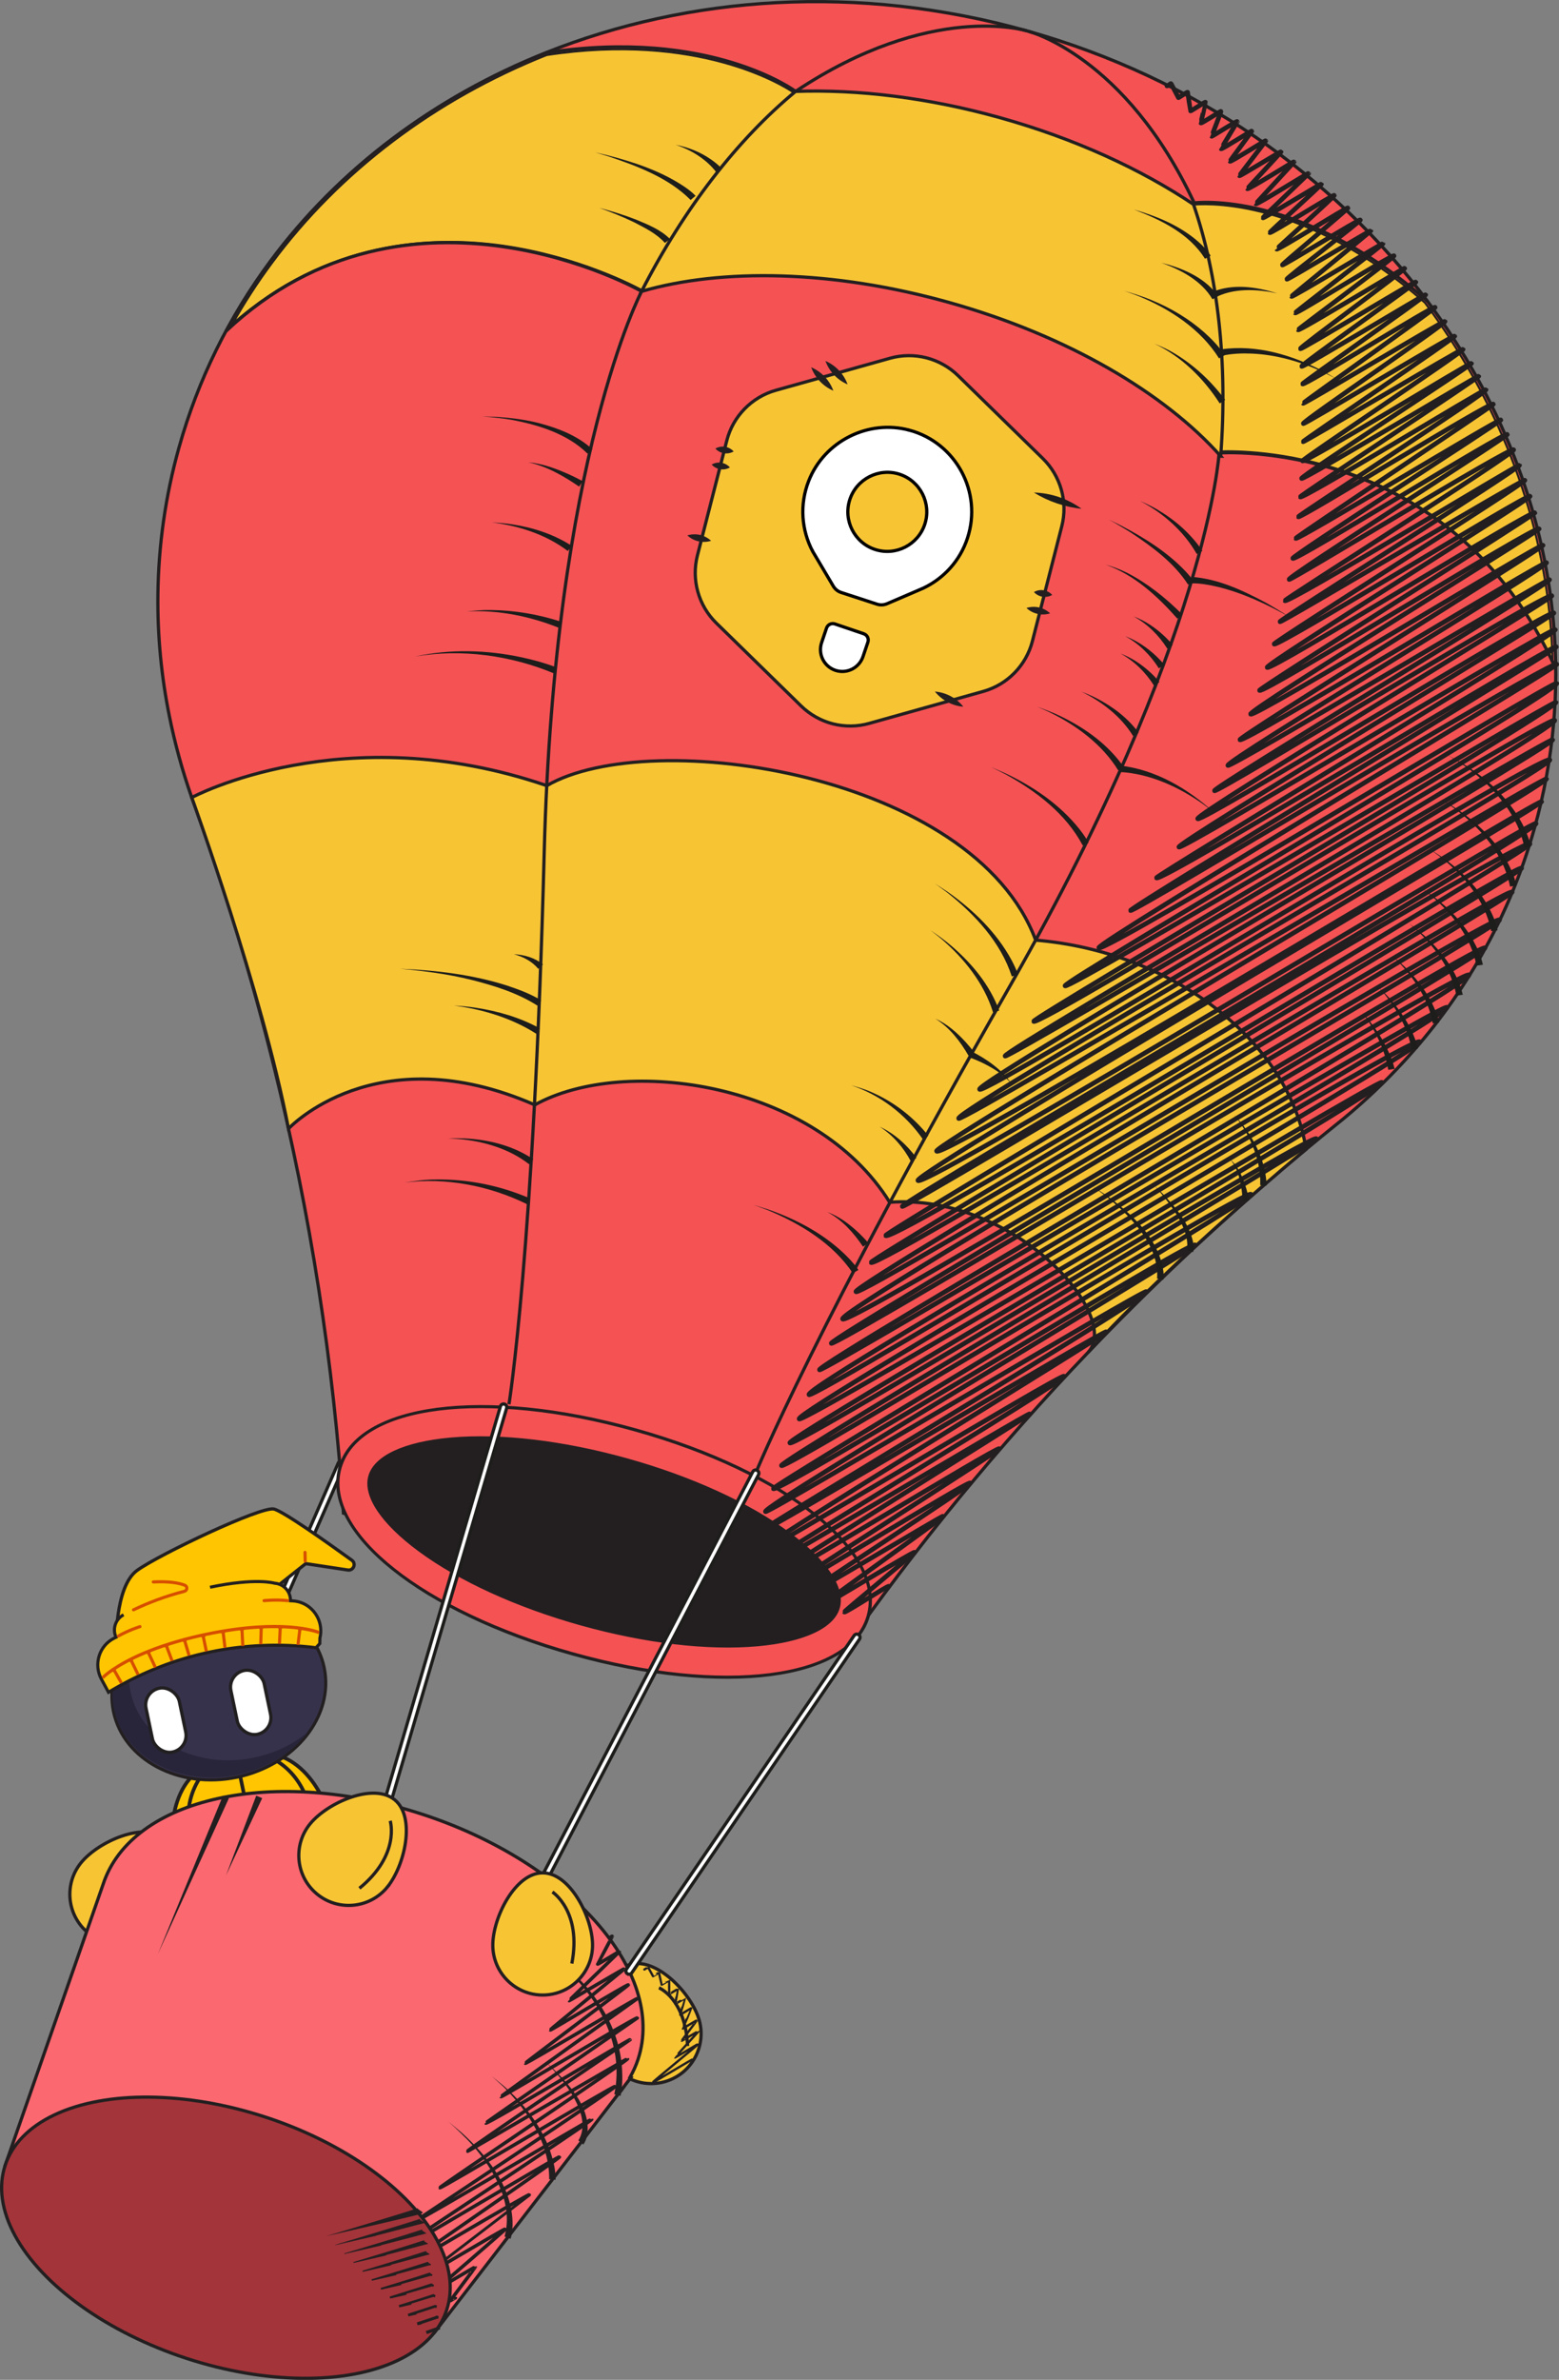 <?xml version="1.0" encoding="UTF-8"?><svg id="Layer_6" xmlns="http://www.w3.org/2000/svg" viewBox="0 0 481.68 734.8"><rect x="0" y="0" width="481.68" height="734.8" fill="#808080" stroke="none"/><path d="M48.86,594.72c-5.44,6.55-15.16,7.45-21.71,2.01-6.55-5.44-7.45-15.16-2.01-21.71s19.57-12.75,26.11-7.31c6.55,5.44,3.04,20.46-2.4,27.01Z" style="fill:#f7c434; stroke:#231f20; stroke-miterlimit:10;"/><path d="M49.82,574.18s3.22,10.43-9.51,20.83" style="fill:none; stroke:#231f20; stroke-miterlimit:10;"/><path d="M215.89,623.26c2.57,8.12-1.92,16.78-10.04,19.35-8.12,2.57-16.78-1.92-19.35-10.04s-.16-23.35,7.95-25.93c8.12-2.57,18.86,8.5,21.43,16.61Z" style="fill:#f7c434; stroke:#231f20; stroke-miterlimit:10;"/><path d="M199.09,608.1s1.16-.69,1.17-.67c.02,.03,1.48,2.7,1.5,2.74,.01,.03,1.81-1.1,1.84-1.06,.01,.02,.8,3.65,.83,3.69,.01,.02,2.3-1.37,2.32-1.34,.01,.02-.01,4.2,.01,4.24,.02,.04,2.67-1.61,2.7-1.56,.03,.05-.85,4.51-.81,4.57,.03,.05,3.05-1.8,3.06-1.77,.02,.04-1.61,5.07-1.58,5.13,.03,.05,3.49-2.11,3.53-2.04,.02,.04-2.77,6.25-2.73,6.31,.02,.04,4.31-2.59,4.36-2.51,.04,.06-4.71,6.2-4.66,6.28,.03,.05,5.26-3.09,5.28-3.05,.05,.08-7.4,8.14-7.36,8.2,.07,.11,7.1-4.21,7.15-4.13,.09,.15-14.08,11.63-13.98,11.82,.09,.15,12.15-7.2,12.23-7.06" style="fill:none; stroke:#231f20; stroke-linecap:round; stroke-linejoin:round; stroke-width:.72px;"/><path d="M59.08,559.13c-.13,0-.27-.03-.4-.08-.51-.22-.74-.81-.52-1.32l46.34-105.99c.22-.51,.81-.74,1.32-.52,.51,.22,.74,.81,.52,1.32l-46.34,105.99c-.16,.38-.53,.6-.92,.6Z" style="fill:#fff; stroke:#1d1d1b; stroke-miterlimit:10;"/><g><path d="M63.16,576.01l5.35,13.18c-2.64-.75-5.8-.98-9.51-.21-9.25,1.93-12.33,8.12-13.35,11.92-.39,1.44,.89,2.79,2.36,2.48l30.9-6.46,.79-17.36-16.54-3.54Z" style="fill:#ffc500; stroke:#221f20; stroke-miterlimit:10; stroke-width:1.13px;"/><path d="M63.87,545.12c-.24,.73-3.93,2.68-4.63,3.41-4.62,4.83-6.24,12.36-6.03,18.85-.06,9.76,11.86,6.91,9.4-1.96-2.46-8.87,1.26-20.28,1.26-20.29Z" style="fill:#ffc500; stroke:#221f20; stroke-miterlimit:10; stroke-width:1.13px;"/><path d="M81.95,541.34c.51,.58,4.68,.88,5.6,1.27,6.16,2.58,10.67,8.83,13.08,14.86,3.96,8.92-8.1,11.09-9.4,1.96-1.3-9.12-9.27-18.08-9.28-18.09Z" style="fill:#ffc500; stroke:#221f20; stroke-miterlimit:10; stroke-width:1.13px;"/><path d="M123.43,584.64c-2.46-3.07-7.75-7.51-17-5.57-3.96,.83-6.88,2.45-9.04,4.35l-1.65-17.92-12.06,13.23,7.68,15.59,30.9-6.46c1.46-.31,2.1-2.05,1.17-3.22Z" style="fill:#ffc500; stroke:#221f20; stroke-miterlimit:10; stroke-width:1.13px;"/><path d="M88.57,580.07c-2.03,1.6-4.41,2.75-7.04,3.31-1.88,.39-3.76,.45-5.59,.22" style="fill:#ffc500; stroke:#221f20; stroke-linecap:round; stroke-miterlimit:10; stroke-width:1.13px;"/><path d="M67.24,580.01c-4.18-3.1-7.37-7.94-8.59-13.77-2.42-11.6,3.89-22.73,14.1-24.86,10.21-2.13,20.45,5.54,22.88,17.14,.89,4.27,.6,8.47-.63,12.19" style="fill:#ffc500; stroke:#221f20; stroke-linecap:round; stroke-miterlimit:10; stroke-width:1.13px;"/><ellipse cx="79.9" cy="575.6" rx="12.11" ry="7.01" transform="translate(-116.09 28.53) rotate(-11.81)" style="fill:#ffc500;"/><path d="M81.23,537.97c2.49,.48,4.18,1.51,4.49,2.98,.61,2.92-4.5,6.46-11.41,7.9s-13.01,.25-13.62-2.67c-.22-1.07,.32-2.23,1.45-3.34" style="fill:#221f20;"/><path d="M66.76,588.79s1.61-.15,3.87,1.66" style="fill:none; stroke:#221f20; stroke-linecap:round; stroke-miterlimit:10; stroke-width:1.13px;"/><path d="M98.09,582.83s-1.45,1.16-1.92,2.67" style="fill:none; stroke:#221f20; stroke-linecap:round; stroke-miterlimit:10; stroke-width:1.13px;"/><line x1="73.75" y1="546.17" x2="78.79" y2="570.26" style="fill:none; stroke:#221f20; stroke-linecap:round; stroke-miterlimit:10; stroke-width:1.13px;"/></g><path d="M130.38,560.14c-45.65-14.9-89.76-5.18-98.54,21.71L1.59,668.62l132.61,51.59,56.57-73.33c.87-1,1.67-2.04,2.41-3.12l1.76-2.29-.28-.09c1-1.77,1.85-3.63,2.49-5.58,8.78-26.89-21.11-60.76-66.76-75.66Z" style="fill:#fc6870; stroke:#231f20; stroke-miterlimit:10;"/><path d="M188.58,598.15s.59-.39,.61-.35c.04,.07-4.54,8.62-4.54,8.63,.08,.15,6.67-3.97,6.72-3.88s-15.59,15.07-15.52,15.18c.05,.09,16.97-9.98,17.05-9.84,.06,.1-22.98,18.67-22.86,18.88s23.9-14.27,24.1-13.92c.08,.15-31.93,24.04-31.83,24.2,.18,.31,34.4-20.22,34.56-19.95,0,0-42.19,30.09-42.08,30.27,.19,.33,41.84-24.77,42.11-24.31,0,0-46.91,32.29-46.81,32.46,.33,.57,44.47-26.03,44.62-25.76,.04,.07-50.5,34-50.24,34.45,.09,.15,49.3-28.76,49.43-28.54,.25,.43-58.19,39.47-57.99,39.82,.25,.43,53.89-31.73,54.15-31.27,.29,.5-61.44,41.25-61.36,41.39,.27,.47,54-31.47,54.12-31.25,.27,.47-62.64,41.84-62.56,41.98,.31,.54,52.34-30.79,52.59-30.36,.22,.39-50.41,34.98-50.23,35.29,.07,.11,40.69-23.96,40.9-23.61,0,0-33.52,25.65-33.52,25.66,.08,.13,26.08-15.39,26.22-15.14,.1,.17-21.65,18.8-21.62,18.86,.05,.09,12.22-7.22,12.29-7.1,.03,.06-7.74,10.3-7.68,10.4,0,.02,1.46-.92,1.49-.86" style="fill:none; stroke:#231f20; stroke-linecap:round; stroke-linejoin:round; stroke-width:1.08px;"/><path d="M474.18,255.41c-4.2,15.03-10.27,29.1-17.93,42.06-6.39,10.83-13.9,20.9-22.35,30.1-5.91,6.45-12.28,12.47-19.07,18.06-.01,0-.03,.02-.04,.03-.84,.68-1.68,1.35-2.51,2.02-21.77,17.57-42.53,36.16-62.2,55.72-4.69,4.67-9.33,9.39-13.9,14.17-27.76,29.01-53.19,59.99-76.09,92.71l-153.98-43.06c-3.03-46.41-10.24-92.6-21.51-138.06-6.67-26.92-14.77-53.59-24.26-79.89-.37-1.01-.74-2.01-1.1-3.03,0-.01-.01-.03-.02-.05-2.88-8.23-5.19-16.62-6.9-25.13-2.48-12.32-3.69-24.88-3.53-37.54,.18-15.05,2.28-30.22,6.49-45.26,5.94-21.25,15.61-40.56,28.23-57.57,21.25-28.67,50.89-50.75,85.16-64.42C213.06-1.41,265.24-5.01,317.12,9.49c52.21,14.6,95.19,45.05,123.96,83.57,22.1,29.58,35.83,63.95,38.93,99.55,1.81,20.74,.01,41.91-5.83,62.8Z" style="fill:#f55254; stroke:#231f20; stroke-miterlimit:10;"/><path d="M155.44,75.87c23.15,3.31,40.47,12.41,42.85,13.71,12.88-25.04,29.1-46.1,46.97-60.99-3.31-2.25-29.55-18.74-76.37-11.59-34.62,13.81-63.98,36.02-84.89,64.23-4.49,6.05-8.56,12.35-12.21,18.86,28.87-25.69,61.29-27.42,83.65-24.22Z" style="fill:#f7c434; stroke:#231f20; stroke-miterlimit:10; stroke-width:.62px;"/><path d="M416.24,145.8c19.74,6.89,46.58,22.63,63.43,58.39-.09-3.82-.29-7.64-.62-11.47-3.05-35.02-16.47-69.34-38.8-99.26-20.23-17.81-38.66-25.08-50.55-28.05-12.43-3.1-20.45-2.27-21.05-2.2,7.5,21.93,10.41,48.23,8.47,76.16,3.98-.14,20.14-.21,39.13,6.43Z" style="fill:#f7c434; stroke:#231f20; stroke-miterlimit:10; stroke-width:.62px;"/><g><ellipse cx="186.64" cy="476.09" rx="31.09" ry="79.94" transform="translate(-322.12 527.63) rotate(-74.38)" style="fill:#231f20;"/><g><path d="M176.97,510.67c-46.54-13.01-77.47-37.69-71.96-57.41,5.51-19.72,44.76-24.77,91.3-11.76,46.54,13.01,77.47,37.69,71.96,57.41-5.51,19.72-44.76,24.77-91.3,11.76Zm16.75-59.89c-42.64-11.92-76.08-6.9-79.43,5.07s22.64,33.61,65.27,45.53c42.64,11.92,76.08,6.9,79.42-5.07s-22.64-33.61-65.27-45.53Z" style="fill:#f55254;"/><path d="M176.84,511.15c-46.81-13.09-77.9-38.04-72.31-58.03,5.59-19.99,45.11-25.19,91.92-12.1,46.81,13.09,77.9,38.04,72.31,58.03-5.59,19.99-45.11,25.19-91.92,12.1Zm19.34-69.17c-46.26-12.94-85.25-8.03-90.68,11.41-5.44,19.44,25.35,43.86,71.61,56.79,46.26,12.94,85.25,8.03,90.68-11.41,5.44-19.44-25.35-43.86-71.61-56.79Zm-16.75,59.89c-19.79-5.53-37.56-13.64-50.04-22.83-11.65-8.57-17.33-17.07-15.58-23.32s11.01-10.57,25.42-11.86c15.44-1.38,34.84,.91,54.63,6.44,19.79,5.53,37.56,13.64,50.04,22.83,11.65,8.57,17.33,17.07,15.58,23.32s-11.01,10.57-25.42,11.86c-15.44,1.38-34.84-.91-54.62-6.44Zm14.15-50.61c-42.35-11.84-75.53-7.01-78.81,4.73s22.57,33.07,64.93,44.92c42.35,11.84,75.53,7.01,78.81-4.73,3.28-11.74-22.57-33.07-64.93-44.92Z" style="fill:#231f20;"/></g></g><path d="M317.12,9.49S287.65,.37,245.81,28.22c0,0-26.36-19.7-77.15-11.92" style="fill:none; stroke:#231f20; stroke-miterlimit:10;"/><path d="M317.72,9.66s29.93,7.48,51.25,52.99c0,0,32.76-4.25,72.1,30.4" style="fill:none; stroke:#231f20; stroke-miterlimit:10;"/><path d="M336.18,417.57c10.54-11.23-22.66-49.11-61.3-46.36-23-37-81.8-45.49-109.65-30.07-49.27-21.52-76.09,7.35-76.09,7.35-8.2-42.44-29.89-102.25-29.89-102.25,0,0,46.82-25.2,109.69-3.66,32.26-18.7,131.9-3.67,151.05,47.7,42.12,3.49,78.38,31.15,83.54,64.57,0,0-41.04,33.84-67.34,62.71Z" style="fill:#f7c434; stroke:#231f20; stroke-miterlimit:10;"/><path d="M157.26,433.57s7.71-47.81,10.88-170.27c3.16-122.45,30.1-173.35,30.1-173.35,0,0-71.76-40.92-128.42,12.3" style="fill:none; stroke:#231f20; stroke-miterlimit:10;"/><path d="M233.46,454.88s18.21-44.88,79.02-151.21c60.81-106.34,64.19-163.82,64.19-163.82,0,0,71.66-5.24,103.99,66.59" style="fill:none; stroke:#231f20; stroke-miterlimit:10;"/><path d="M377.16,140.86c-17.3-19.46-47.44-37.27-84-47.49-35.82-10.02-70.15-10.61-94.93-3.41,13.18-25.75,29.7-46.96,47.58-61.74,19.22-.68,40.96,1.91,63.28,8.15,22.94,6.42,43.36,15.82,59.66,26.73,7.56,22.02,10.6,48.83,8.4,77.76Z" style="fill:#f7c434; stroke:#231f20; stroke-miterlimit:10;"/><path d="M360.56,26.52c.09,.16,1.19-.82,1.25-.72,.02,.04,2.25,4.31,2.28,4.35,.05,.1,2.75-1.85,2.86-1.65,.02,.04,.84,5.68,.88,5.74,.09,.16,4.53-2.89,4.65-2.68,.02,.04-1.48,6.34-1.45,6.4,.16,.27,6.14-3.73,6.22-3.59,.06,.11-2.91,7.67-2.88,7.71,.07,.12,7.79-4.83,7.93-4.58,.04,.07-5.05,8.37-5.02,8.44,.17,.3,9.4-5.68,9.51-5.49,.05,.09-6.84,9.23-6.77,9.36,.18,.32,10.98-6.56,11.08-6.39,.05,.09-8.22,10.71-8.15,10.84,.13,.22,12.77-7.58,12.86-7.42s-10.47,11.32-10.41,11.43c.23,.4,14.36-8.51,14.46-8.35,.07,.12-11.91,12.91-11.85,13.01,.25,.43,16.21-9.65,16.33-9.43,.08,.14-14.22,13.59-14.13,13.75,.19,.32,17.95-10.65,18.08-10.44,.16,.27-16.08,14.79-15.96,15.01,.25,.44,19.7-11.9,19.93-11.51,.17,.29-17.9,16.48-17.82,16.6,.29,.51,21.81-13.1,22.03-12.72,.16,.27-20.42,17.34-20.26,17.62,.2,.35,23.85-14.32,24.09-13.91,.21,.36-22.9,17.93-22.69,18.3,.18,.32,25.83-15.2,25.95-14.98,.1,.18-24.6,20.16-24.52,20.3,.24,.42,28.14-16.55,28.27-16.32,.15,.27-27.26,21.22-27.14,21.41,.3,.51,30.16-18.28,30.54-17.63,.26,.45-29.75,22.67-29.64,22.86,.32,.55,32.76-19.32,32.94-19.02,.27,.47-32.5,24.38-32.23,24.85s35.43-21.04,35.68-20.6c.16,.28-35.57,25.55-35.28,26.04,.32,.55,38.16-22.4,38.32-22.13,.2,.35-38.24,27.25-38.05,27.56,.44,.77,40.54-24.37,40.96-23.65,.19,.33-40.9,29.41-40.77,29.63,.2,.35,43.57-25.73,43.82-25.3,.4,.69-44.16,30.88-43.77,31.56,.25,.42,46.48-27.56,46.79-27.02,.25,.44-47.02,32.33-46.86,32.61,.21,.36,49.19-28.96,49.43-28.54,.34,.58-49.88,34.01-49.61,34.47,.57,.98,51.95-30.58,52.21-30.14,.29,.5-52.91,34.86-52.5,35.57s54.54-31.95,54.74-31.6c.22,.38-55.4,36.89-55.16,37.3,.57,.98,57.13-33.6,57.4-33.14,.52,.9-58.21,38.88-57.99,39.28,.45,.78,59.66-35.84,60.26-34.79,.19,.33-61.28,41.09-61.06,41.46,.45,.77,63.03-37.18,63.38-36.59,.24,.42-64.72,42-64.29,42.76,.64,1.11,65.65-39.35,66.28-38.27,.31,.54-67.93,43.87-67.41,44.77,.32,.56,68.7-41.2,69.37-40.05,.57,.98-70.92,46.2-70.69,46.61,.71,1.23,72.25-42.32,72.51-41.86,.48,.84-74.34,47.79-74.01,48.35,.29,.51,75.31-44.29,75.66-43.68,.44,.76-77.82,49.98-77.48,50.58,.73,1.27,78.48-46.69,79.08-45.65,.43,.74-81.86,51.77-81.23,52.87,.82,1.41,82.04-48.97,82.73-47.76,.26,.45-85.45,54.25-85.1,54.85,.86,1.49,85.6-51.28,86.41-49.89,.32,.56-89.91,55.9-89.15,57.22,.84,1.45,89.87-52.98,90.35-52.16,.36,.62-94.16,59.2-93.66,60.07,.84,1.46,94.29-55.51,94.75-54.71,.68,1.18-99.29,61.2-98.46,62.64,.57,.99,99.05-57.95,99.38-57.38,.63,1.09-104.11,64.19-103.53,65.19s103.27-61.89,104.25-60.19c.42,.73-110.3,67.33-109.42,68.84,.89,1.54,109.12-65.12,110.04-63.53,.4,.7-116.62,70.95-115.85,72.27,.72,1.24,115.63-68.29,116.3-67.14,.68,1.18-123.63,75.98-123.25,76.65,1.1,1.91,122.81-72.62,123.55-71.33,.43,.75-132.07,80.54-131.56,81.41,.6,1.04,130.66-77.86,131.71-76.04,.53,.92-142.37,86-141.48,87.54,1.22,2.11,140.81-82.77,141.45-81.67,1.31,2.26-152.72,92.01-151.9,93.43,.91,1.57,151.2-88.41,151.68-87.57,1.14,1.98-162,97.48-161.39,98.54,1.25,2.16,159.85-94.93,160.99-92.95,1.36,2.36-170.7,102.1-169.8,103.66,.6,1.04,168.6-98.66,169.17-97.67,.91,1.57-178.37,105.66-177.05,107.94s174.62-104.41,176.18-101.72c1.13,1.96-184.06,108.28-182.65,110.72,.8,1.39,181.03-105.89,181.62-104.86,.82,1.43-189.62,112.92-188.44,114.95,1.71,2.96,186.3-109.03,186.94-107.93,.58,1.01-194.09,114.61-192.71,117,1.71,2.95,190.13-111.71,190.97-110.26,1.29,2.23-196.63,116.83-195.8,118.26,.6,1.04,192.45-114.5,193.92-111.96,.94,1.62-199.7,119.86-199.07,120.96,1.78,3.09,195.36-115.39,196.49-113.44,.71,1.23-201.63,120.64-201,121.74,1.52,2.64,196.77-116.65,198.08-114.36,.75,1.29-203.95,121.28-202.74,123.39s197.53-117.09,198.85-114.8c.91,1.58-204.69,120.25-202.97,123.23,1.65,2.86,197.21-116.74,198.46-114.58,.8,1.39-202.86,120.53-201.96,122.09s195.62-116.14,197.01-113.74-201.73,120.04-200.65,121.92c.69,1.19,192.79-113.75,193.85-111.92,1.38,2.4-198.8,116.65-197.1,119.59,1.08,1.87,187-111.87,188.69-108.94,1.23,2.13-193.19,113.91-191.73,116.44,1.04,1.81,179.3-105.15,180.01-103.93,1.23,2.14-183.9,109.55-182.88,111.32,1.18,2.05,161.42-96.08,162.67-93.91,.62,1.07-166.16,99.37-165.26,100.92,.95,1.65,143.8-85.93,145.06-83.75,.74,1.28-148.14,89.92-147.59,90.87,1.14,1.98,129.32-76.97,130.32-75.24,.54,.93-133.8,80.48-132.73,82.33,.51,.89,117.14-68.88,117.68-67.94,.91,1.58-120.17,73.77-119.79,74.43,.5,.87,106.95-62.83,107.42-62.02,.39,.67-110.61,68.09-109.76,69.55,.57,.99,96.09-56.9,96.7-55.83,.81,1.4-99.44,61.19-98.69,62.49,.54,.94,87.76-51.39,88.07-50.85,.26,.45-84.53,52.62-83.89,53.73s73.98-43.84,74.47-42.99c.33,.57-68.54,44.07-68.14,44.76,.58,1,58.67-35.05,59.18-34.17,.46,.8-53.26,35.24-52.87,35.93,.3,.51,44.32-26,44.5-25.69,.26,.45-37.72,27.13-37.41,27.67,.17,.29,28.37-16.97,28.62-16.52,.1,.18-21.86,18.22-21.73,18.45,.23,.4,13.53-8.31,13.74-7.94" style="fill:none; stroke:#231f20; stroke-linecap:round; stroke-linejoin:round; stroke-width:1.44px;"/><ellipse cx="69.81" cy="690.88" rx="39.2" ry="71.77" transform="translate(-608.63 542.87) rotate(-71.92)" style="fill:#a3343a; stroke:#231f20; stroke-miterlimit:10;"/><polygon points="70.73 555.21 48.77 603.36 68.89 554.42 70.73 555.21 70.73 555.21" style="fill:#231f20;"/><polygon points="81.01 555.2 69.81 579.09 79.17 554.42 81.01 555.2 81.01 555.2" style="fill:#231f20;"/><path d="M155.89,690.53c2.85-10.25-3.33-20.58-9.84-28.13-2.07-2.3-5.24-5.33-7.59-7.4l4.09,3.4c7.84,7.09,15.25,16.23,15.8,27.24,.07,1.86-.01,3.65-.59,5.62l-1.87-.71h0Z" style="fill:#231f20;"/><path d="M178.7,660.88c4.21-6.86-3-16.47-7.55-21.55l-2.49-2.64,2.67,2.47c5.26,5.28,11.27,12.06,10.1,20.09-.26,1.08-.49,1.92-1.2,2.92l-1.53-1.29h0Z" style="fill:#231f20;"/><path d="M169.67,672.86c.12-11.06-6.58-21.11-14.21-28.63l-3.54-3.2,3.71,3.02c6.6,5.83,12.28,13.06,14.84,21.61,.71,2.41,1.2,4.75,1.2,7.36l-1.99-.15h0Z" style="fill:#231f20;"/><path d="M189.8,646.63c3.31-15.68-5.52-31.43-17.72-40.9-4.11-3.32-8.62-6.15-13.32-8.6,4.77,2.3,9.38,4.99,13.62,8.21,10.72,7.9,19.07,19.99,19.82,33.59,.16,2.73,.1,5.4-.47,8.2l-1.94-.5h0Z" style="fill:#231f20;"/><ellipse cx="67.59" cy="521.68" rx="33.25" ry="27.63" transform="translate(-105.32 24.87) rotate(-11.81)" style="fill:#37324c; stroke:#231f20; stroke-miterlimit:10; stroke-width:.96px;"/><path d="M78.55,542.66c-17.97,3.76-35.08-5.31-38.2-20.25-1.51-7.24,.54-14.54,5.11-20.56-8,6.69-12.22,16.34-10.22,25.9,3.12,14.94,20.23,24,38.2,20.25,9.26-1.94,16.93-6.9,21.78-13.29-4.5,3.77-10.2,6.6-16.67,7.95Z" style="fill:#28253a;"/><path d="M35.9,508.64s-.64-18.7,6.51-23.8c7.14-5.09,38.22-19.77,42.19-18.91,2.79,.61,16.32,10.18,24.11,15.81,1.43,1.03,.5,3.29-1.24,3.02l-13.01-1.97-8.72,6.92,4.33,7.78-54.16,11.13Z" style="fill:#ffc500; stroke:#221f20; stroke-miterlimit:10; stroke-width:1.01px;"/><path d="M41.25,497.05c2.39-1.14,4.82-2.17,7.28-3.08,2.78-1.03,5.6-1.91,8.45-2.64,.92-.24,1.01-1.52,.12-1.87-1.7-.66-4.67-1.27-9.73-1.02" style="fill:none; stroke:#d64e00; stroke-linecap:round; stroke-miterlimit:10; stroke-width:.96px;"/><path d="M38.18,498.59c-2.52,1.33-3.51,4.39-2.33,6.93-.18,.09-.37,.18-.55,.27-4.68,2.32-6.45,8.1-3.96,12.69,.5,.92,1,1.85,1.5,2.77h0l.68,1.26h0c.51-.31,1.03-.62,1.55-.92,.28-.16,.57-.33,.85-.49,.32-.19,.65-.37,.98-.55,.29-.16,.57-.32,.86-.47,.33-.18,.65-.35,.98-.53,.29-.15,.58-.3,.87-.46,.33-.17,.66-.34,.99-.5,.29-.15,.59-.29,.88-.44,.33-.16,.66-.32,1-.48,.29-.14,.59-.28,.89-.42,.33-.16,.67-.31,1-.46,.3-.13,.6-.27,.89-.4,.34-.15,.68-.29,1.02-.44,.3-.13,.6-.25,.9-.38,.34-.14,.69-.28,1.03-.42,.3-.12,.6-.24,.9-.36,.35-.14,.69-.27,1.04-.4,.3-.11,.6-.23,.9-.34,.35-.13,.7-.25,1.05-.38,.3-.11,.6-.21,.9-.32,.36-.12,.72-.24,1.07-.36,.3-.1,.59-.2,.89-.29,.37-.12,.73-.23,1.1-.34,.29-.09,.58-.18,.88-.27,.38-.11,.76-.22,1.13-.33,.28-.08,.57-.16,.85-.24,.4-.11,.8-.21,1.2-.32,.27-.07,.53-.14,.8-.21,.44-.11,.89-.22,1.34-.32,.22-.05,.45-.11,.67-.16,.67-.15,1.34-.3,2.01-.44h0c.67-.14,1.35-.27,2.02-.4,.23-.04,.45-.08,.68-.12,.45-.08,.9-.16,1.35-.24,.27-.04,.54-.08,.81-.13,.41-.06,.82-.13,1.23-.19,.29-.04,.58-.08,.88-.12,.39-.05,.78-.11,1.17-.15,.3-.04,.61-.07,.91-.1,.38-.04,.76-.09,1.14-.13,.31-.03,.62-.06,.93-.09,.38-.03,.75-.07,1.13-.1,.32-.03,.63-.05,.95-.07,.37-.03,.75-.05,1.12-.08,.32-.02,.64-.03,.96-.05,.37-.02,.74-.04,1.11-.05,.32-.01,.64-.02,.96-.03,.37-.01,.74-.02,1.11-.03,.32,0,.65,0,.97-.01,.37,0,.74,0,1.11,0,.33,0,.65,0,.98,0,.37,0,.74,.01,1.11,.02,.33,0,.65,.02,.98,.03,.37,.01,.74,.03,1.11,.04,.33,.01,.65,.03,.98,.05,.37,.02,.74,.04,1.11,.07,.33,.02,.65,.04,.98,.07,.37,.03,.74,.06,1.11,.09,.33,.03,.65,.06,.98,.09,.37,.04,.74,.07,1.12,.11,.32,.03,.65,.07,.97,.11,.24,.03,.48,.06,.72,.09l1.18-1.29h0l.03-1.68c.28-1.15,.34-2.29,.2-3.37-.3-2.5-1.6-4.72-3.51-6.21-1.43-1.12-3.21-1.82-5.16-1.92-.21-.01-.41-.02-.62-.03,.07-2.81-2.07-5.21-4.91-5.42,0,0-5.63-1.76-19.95,1.24" style="fill:#ffc500; stroke:#221f20; stroke-miterlimit:10; stroke-width:.96px;"/><path d="M43.24,502.24s-3.39,1.05-6.66,2.9" style="fill:none; stroke:#d64e00; stroke-linecap:round; stroke-miterlimit:10; stroke-width:.96px;"/><path d="M81.58,494.22s3.53-.4,7.26-.01" style="fill:none; stroke:#d64e00; stroke-linecap:round; stroke-miterlimit:10; stroke-width:.96px;"/><path d="M98.3,503.44c-.45-.17-11.26-4.2-34.62,.68-.2,.04-.39,.09-.59,.13h0l-.94,.19h0c-14.96,3.32-23.44,7.88-27.47,10.61l-.24,.14v.02c-1.78,1.23-2.63,2.05-2.73,2.15l-.34,.34,.68,.68,.34-.34s.72-.71,2.28-1.8c.14-.1,.34-.06,.43,.1l1.98,3.51,.83-.47-2.04-3.61c-.08-.14-.04-.31,.09-.39,.94-.6,2.07-1.28,3.43-2,.16-.08,.32-.17,.49-.26,.15-.08,.33-.02,.4,.13l1.93,3.98,.86-.42-1.94-4c-.07-.15-.01-.32,.13-.39,1.15-.56,2.46-1.15,3.94-1.76,.15-.06,.32,0,.38,.15l1.99,4.24,.87-.41-1.95-4.16c-.07-.15,0-.34,.16-.4,1.26-.49,2.63-1,4.11-1.49,.15-.05,.32,.03,.37,.17l1.6,4.25,.9-.34-1.58-4.18c-.06-.16,.02-.33,.18-.38,1.29-.41,2.67-.82,4.12-1.22,.15-.04,.32,.05,.36,.2l1.25,4.17,.92-.28-1.24-4.13c-.05-.16,.04-.33,.2-.37,1.34-.35,2.74-.69,4.2-1.01,.16-.04,.32,.07,.36,.23l.89,4.28,.94-.2-.9-4.29,.23-.35c1.6-.34,3.14-.63,4.62-.89,.17-.03,.32,.09,.34,.26l.52,4.28,.95-.11-.52-4.35c-.02-.16,.09-.3,.25-.33,1.48-.24,2.9-.44,4.26-.6,.17-.02,.32,.11,.33,.28l.23,4.56,.96-.05-.24-4.66c0-.16,.11-.29,.27-.31,1.55-.16,3.01-.28,4.38-.36,.17-.01,.31,.13,.31,.3l-.14,4.49,.96,.03,.14-4.62c0-.15,.13-.28,.29-.29,1.57-.06,3.01-.08,4.32-.06,.17,0,.29,.14,.29,.31l-.22,4.51,.96,.05,.22-4.54c0-.16,.15-.29,.31-.28,.84,.03,1.62,.07,2.33,.13,.79,.06,1.53,.13,2.2,.22,.16,.02,.27,.17,.25,.33l-.54,4.37,.95,.12,.53-4.35c.02-.16,.18-.28,.34-.25,3.02,.47,4.53,1.03,4.55,1.04l.45,.17,.35-.89-.45-.17Z" style="fill:#d64e00;"/><line x1="94.29" y1="482" x2="94.24" y2="479.32" style="fill:none; stroke:#d64e00; stroke-linecap:round; stroke-miterlimit:10; stroke-width:.96px;"/><g><rect x="45.97" y="521.05" width="10.51" height="20.14" rx="5.25" ry="5.25" transform="translate(-107.59 21.72) rotate(-11.81)" style="fill:#fff; stroke:#221f20; stroke-miterlimit:10; stroke-width:1.02px;"/><rect x="72.19" y="515.57" width="10.51" height="20.14" rx="5.25" ry="5.25" transform="translate(-105.92 26.97) rotate(-11.81)" style="fill:#fff; stroke:#221f20; stroke-miterlimit:10; stroke-width:1.02px;"/></g><path d="M174.73,609.57c8.51-11.18-1.72-26.74-1.72-26.74" style="fill:none; stroke:#231f20; stroke-miterlimit:10;"/><path d="M257.32,223.49c-3.68-.94-7.07-2.85-9.79-5.5l-26.2-25.6c-5.53-5.4-7.77-13.4-5.85-20.89l9.08-35.49c1.91-7.48,7.72-13.43,15.16-15.51l35.27-9.89c3.66-1.03,7.54-1.07,11.23-.13,3.68,.94,7.07,2.84,9.79,5.5l26.2,25.6c5.52,5.4,7.77,13.4,5.85,20.89l-9.08,35.49c-1.91,7.48-7.72,13.43-15.16,15.51l-35.27,9.89c-3.66,1.03-7.54,1.07-11.23,.13Z" style="fill:#f7c434; stroke:#231f20; stroke-miterlimit:10;"/><path d="M219.7,166.98c-2.54,.81-5.38,.18-7.32-1.66,2.54-.82,5.37-.17,7.32,1.66h0Z" style="fill:#231f20;"/><path d="M324.46,189.38c-2.54,.81-5.38,.18-7.32-1.66,2.54-.82,5.37-.17,7.32,1.66h0Z" style="fill:#231f20;"/><path d="M288.85,213.52c3.43,.28,6.66,1.99,8.8,4.69-3.43-.27-6.65-2-8.8-4.69h0Z" style="fill:#231f20;"/><path d="M255.03,111.45c3.16,1.36,5.68,4,6.85,7.24-3.17-1.35-5.67-4.01-6.85-7.24h0Z" style="fill:#231f20;"/><path d="M250.63,113.4c3.16,1.36,5.68,4,6.85,7.24-3.17-1.35-5.67-4.01-6.85-7.24h0Z" style="fill:#231f20;"/><path d="M226.68,139.39c-1.86,1.07-4.21,.71-5.65-.89,1.86-1.08,4.21-.7,5.65,.89h0Z" style="fill:#231f20;"/><path d="M225.53,144.33c-1.86,1.07-4.21,.71-5.65-.89,1.86-1.08,4.21-.7,5.65,.89h0Z" style="fill:#231f20;"/><path d="M325.1,183.69c-1.86,1.07-4.21,.71-5.65-.89,1.86-1.08,4.21-.7,5.65,.89h0Z" style="fill:#231f20;"/><g><path d="M266.87,195.68l-8.92-3.03c-1.06-.36-2.22,.21-2.58,1.28l-1.51,4.46c-1.2,3.54,.69,7.37,4.22,8.57,3.53,1.2,7.36-.7,8.56-4.23l1.51-4.46c.36-1.07-.21-2.22-1.27-2.58h0Z" style="fill:#fff; stroke:#000; stroke-miterlimit:10;"/><path d="M281.01,132.84c-12.69-3.46-26.32,3.38-31.14,15.63-2.91,7.38-2.21,15.23,1.18,21.69h.02l.05,.13,1.22,2.05,5.12,8.64c.55,.93,1.42,1.63,2.45,1.96l11.03,3.6c1.03,.34,2.14,.29,3.14-.14l9.56-4.1,.29-.13,1.23-.53,.06-.02c6.29-2.97,11.39-8.4,13.71-15.51,4.61-14.09-3.48-29.33-17.92-33.28Zm-3.07,13.59c6.39,2.08,9.89,9,7.8,15.4s-8.99,9.91-15.38,7.82-9.89-9-7.8-15.39,9-9.92,15.38-7.83Z" style="fill:#fff; stroke:#000; stroke-miterlimit:10;"/></g><path d="M194.37,609.57c-.19,0-.39-.06-.56-.17-.46-.31-.57-.93-.26-1.39l70.35-103.02c.31-.46,.93-.57,1.39-.26,.46,.31,.57,.93,.26,1.39l-70.35,103.02c-.19,.28-.51,.44-.83,.44Z" style="fill:#fff; stroke:#1d1d1b; stroke-miterlimit:10;"/><path d="M119.55,558.06c-.09,0-.19-.01-.28-.04-.53-.16-.83-.71-.68-1.24l36.03-122.57c.16-.53,.71-.84,1.24-.68,.53,.16,.83,.71,.68,1.24l-36.03,122.57c-.13,.44-.53,.72-.96,.72Z" style="fill:#fff; stroke:#1d1d1b; stroke-miterlimit:10;"/><path d="M168.66,580.09c-.16,0-.31-.04-.46-.11-.49-.26-.68-.86-.42-1.35l64.8-124.21c.25-.49,.86-.68,1.35-.42,.49,.26,.68,.86,.42,1.35l-64.8,124.21c-.18,.34-.53,.54-.89,.54Z" style="fill:#fff; stroke:#1d1d1b; stroke-miterlimit:10;"/><path d="M183.08,600.58c0,8.51-6.9,15.41-15.41,15.41s-15.41-6.9-15.41-15.41,6.9-22.31,15.41-22.31,15.41,13.8,15.41,22.31Z" style="fill:#f7c434; stroke:#231f20; stroke-miterlimit:10;"/><path d="M119.6,582.75c-5.44,6.55-15.16,7.45-21.71,2.01-6.55-5.44-7.45-15.16-2.01-21.71s19.57-12.75,26.11-7.31,3.04,20.46-2.4,27.01Z" style="fill:#f7c434; stroke:#231f20; stroke-miterlimit:10;"/><path d="M376.85,124.56c-4.95-7.71-11.83-14.53-20.21-18.45,2.16,.87,4.32,1.82,6.32,3.06,6.09,3.67,11.33,8.59,15.58,14.31l-1.68,1.08h0Z" style="fill:#1d1d1b;"/><path d="M376.63,110.64c-5.65-9.03-15.22-15.29-24.96-19.26-1.44-.57-2.9-1.06-4.36-1.59,2.97,.88,5.95,1.78,8.8,3.01,5.77,2.39,11.2,5.62,15.9,9.76,2.35,2.11,4.54,4.33,6.37,7.1l-1.74,.99h0Z" style="fill:#1d1d1b;"/><path d="M377.26,107.86c11.03-1.56,22.02,1.75,31.69,6.83,1.36,.74,2.68,1.55,4.02,2.32-1.38-.7-2.74-1.43-4.14-2.1-6.94-3.23-14.49-5.42-22.15-5.74-3.02-.12-6.15,0-8.96,.64l-.47-1.94h0Z" style="fill:#1d1d1b;"/><path d="M374.61,92.4c-3.36-5.72-9.73-9.12-15.83-11.25l2.46,.64c5.77,1.75,11.57,4.59,15.13,9.67l-1.77,.94h0Z" style="fill:#1d1d1b;"/><path d="M374.24,90.27c6.48-2.81,13.87-1.76,20.39,.31l-2.49-.49c-5.59-.86-11.82-.87-16.88,1.89l-1.02-1.72h0Z" style="fill:#1d1d1b;"/><path d="M372.28,79.89c-4.78-7.74-13.66-12.06-21.92-15.18,6.68,1.9,13.29,4.61,18.76,8.98,1.89,1.58,3.58,3.12,4.94,5.29l-1.78,.91h0Z" style="fill:#1d1d1b;"/><path d="M369.75,171.05c-4-7.04-10.42-12.71-17.61-16.41,1.89,.82,3.78,1.69,5.55,2.76,5.44,3.2,10.24,7.41,13.8,12.68l-1.75,.98h0Z" style="fill:#1d1d1b;"/><path d="M334.18,157.11c-5.22-.57-10.26-2.26-14.73-5.03,5.27,.13,10.48,1.91,14.73,5.03h0Z" style="fill:#1d1d1b;"/><path d="M367.07,180.5c-4.29-6.68-10.99-11.61-17.54-15.97-1.69-1.08-5.19-3.16-6.96-4.12l3.64,1.78c7.19,3.76,14.28,8.13,19.92,14.04,.96,1.02,1.84,2.02,2.68,3.29l-1.74,.98h0Z" style="fill:#1d1d1b;"/><path d="M368.19,178.12c8.29,.6,15.91,4.23,23.12,8.08,1.76,.98,5.25,3.09,6.93,4.2-6.96-3.9-14.47-7.41-22.24-9.26-2.49-.57-5.24-1.08-7.73-1.02l-.08-2h0Z" style="fill:#1d1d1b;"/><path d="M363.77,191.02c-6.12-6.91-13.3-13.56-22.16-16.67,2.28,.59,4.49,1.47,6.62,2.51,6.36,3.28,11.98,7.77,17.03,12.84l-1.5,1.33h0Z" style="fill:#1d1d1b;"/><path d="M360.64,200.26c-2.55-4.07-6.15-7.65-10.41-9.94,3.52,1.31,6.7,3.45,9.44,6.01,.93,.88,1.79,1.76,2.63,2.81l-1.66,1.12h0Z" style="fill:#1d1d1b;"/><path d="M358.05,206.37c-2.55-4.07-6.15-7.65-10.41-9.94,3.52,1.31,6.7,3.45,9.44,6.01,.93,.88,1.79,1.76,2.63,2.81l-1.66,1.12h0Z" style="fill:#1d1d1b;"/><path d="M285.15,351.79c-5.34-7.73-13.31-13.8-22.27-16.73,2.3,.63,4.61,1.32,6.8,2.34,6.67,2.98,12.56,7.52,17.13,13.26l-1.65,1.12h0Z" style="fill:#1d1d1b;"/><path d="M281.41,358.54c-2.25-4.25-5.57-8.08-9.65-10.68,3.41,1.56,6.43,3.93,8.97,6.69,.86,.94,1.65,1.89,2.42,2.99l-1.73,1h0Z" style="fill:#1d1d1b;"/><path d="M299.25,325.97c-2.56-4.44-5.83-8.71-10.27-11.45,3.64,1.61,6.73,4.33,9.4,7.26,.9,1,1.75,2.01,2.56,3.13l-1.7,1.05h0Z" style="fill:#1d1d1b;"/><path d="M300.12,324.59c4.73,2.41,9.31,5.55,12.34,9.95-2.61-2.96-5.99-5.01-9.52-6.66-1.17-.53-2.38-1.04-3.56-1.43l.73-1.86h0Z" style="fill:#1d1d1b;"/><path d="M266.64,384.92c-2.86-4.25-6.43-8.28-11.05-10.69,3.74,1.35,7.02,3.84,9.89,6.58,.97,.93,1.88,1.88,2.78,2.95l-1.62,1.17h0Z" style="fill:#1d1d1b;"/><path d="M350.08,227.25c-3.7-6.05-9.68-10.64-16.03-13.73,1.69,.65,3.37,1.35,4.98,2.2,4.93,2.58,9.41,5.96,12.76,10.5l-1.72,1.03h0Z" style="fill:#1d1d1b;"/><path d="M345.48,237.84c-4.91-7.97-12.93-13.91-21.29-17.97-1.23-.59-2.49-1.1-3.74-1.66,2.57,.93,5.14,1.88,7.59,3.1,7.46,3.65,14.36,8.63,19.18,15.54l-1.74,.99h0Z" style="fill:#1d1d1b;"/><path d="M346.02,236.37c11.12,1.27,21.04,7.18,29.18,14.57-1.08-.83-2.14-1.69-3.24-2.49-7.57-5.4-16.62-9.59-25.97-10.09l.04-2h0Z" style="fill:#1d1d1b;"/><path d="M306.8,312.54c-2.74-8.95-9.01-16.72-16.08-22.75-1.04-.88-2.13-1.69-3.2-2.54,2.25,1.54,4.5,3.11,6.56,4.91,6.3,5.41,11.72,11.97,14.65,19.87l-1.93,.52h0Z" style="fill:#1d1d1b;"/><path d="M334.52,261.04c-5.16-9.78-14.47-16.86-24.04-22.07-1.42-.73-2.86-1.42-4.29-2.13,1.46,.64,2.94,1.24,4.4,1.91,8.72,4.11,16.93,9.69,22.97,17.31,1.01,1.3,1.94,2.59,2.77,4.14l-1.81,.84h0Z" style="fill:#1d1d1b;"/><path d="M312.61,301.48c-3.41-10.52-11.37-19.09-19.9-25.86-1.27-.96-2.57-1.89-3.86-2.83,1.33,.88,2.69,1.73,4.01,2.63,7.88,5.55,15.02,12.45,19.66,20.99,.77,1.46,1.47,2.89,2.02,4.55l-1.93,.52h0Z" style="fill:#1d1d1b;"/><path d="M263.5,393.13c-6.15-9.19-16.15-15.26-26.2-19.45-1.49-.58-2.99-1.11-4.49-1.67,1.52,.48,3.06,.93,4.58,1.44,9.1,3.18,17.85,7.87,24.64,14.83,1.14,1.19,2.2,2.38,3.19,3.83l-1.72,1.03h0Z" style="fill:#1d1d1b;"/><g><path d="M470.96,261.66c-1.74-9.34-8.33-17.22-15.58-23.04-2.51-2.01-5.22-3.74-7.96-5.42,2.83,1.54,5.64,3.13,8.26,5.02,6.28,4.47,11.81,10.24,15.21,17.24,.87,1.93,1.64,3.77,2.06,5.95l-1.98,.25h0Z" style="fill:#1d1d1b;"/><path d="M466.54,273.73c-1.92-10.17-9.46-18.45-17.59-24.42-1.22-.85-2.48-1.66-3.72-2.5,1.28,.76,2.58,1.5,3.86,2.29,6.95,4.49,13.21,10.36,17.02,17.81,1.07,2.12,1.92,4.15,2.42,6.56l-1.98,.26h0Z" style="fill:#1d1d1b;"/><path d="M460.72,287.51c-1.74-9.37-8.42-17.18-15.73-22.95-1.1-.83-2.23-1.61-3.35-2.42,1.16,.74,2.34,1.46,3.49,2.22,5.73,3.95,10.85,8.87,14.36,14.95,1.43,2.52,2.59,5.03,3.21,7.94l-1.98,.26h0Z" style="fill:#1d1d1b;"/><path d="M456.17,298.13c-1.57-8.58-7.38-15.9-13.87-21.47-.97-.8-1.98-1.57-2.97-2.35,1.04,.72,2.1,1.42,3.13,2.16,5.12,3.81,9.67,8.47,12.8,14.09,1.25,2.29,2.31,4.6,2.9,7.32l-1.98,.27h0Z" style="fill:#1d1d1b;"/><path d="M449.97,307.41c-1.37-7.75-6.37-14.66-12.02-20-.85-.78-1.73-1.52-2.59-2.28,1.85,1.38,3.7,2.78,5.38,4.37,5.14,4.83,9.49,10.65,11.22,17.64l-1.98,.27h0Z" style="fill:#1d1d1b;"/><path d="M442.68,315.99c-1.2-6.99-5.37-13.39-10.17-18.54-.72-.75-1.47-1.47-2.21-2.21,1.6,1.34,3.2,2.69,4.64,4.2,4.43,4.6,8.14,9.95,9.72,16.26l-1.98,.28h0Z" style="fill:#1d1d1b;"/><path d="M436.13,324.03c-1.04-6.26-4.4-12.14-8.33-17.07-.59-.72-1.21-1.42-1.81-2.13,1.34,1.3,2.68,2.61,3.89,4.04,3.71,4.36,6.8,9.23,8.23,14.87l-1.98,.29h0Z" style="fill:#1d1d1b;"/><path d="M428.92,330.33c-1.03-6.38-4.18-12.41-7.91-17.66,2.2,2.49,4.19,5.16,5.89,8.02,1.7,2.97,3.15,5.94,4,9.33l-1.98,.31h0Z" style="fill:#1d1d1b;"/></g><path d="M181.52,140.06c-6.24-6.14-15.22-8.91-23.67-10.47-2.56-.46-6.23-.81-8.85-1.01l4.47,.13c4.43,.3,8.98,.86,13.29,1.99,5.87,1.58,11.7,3.82,16.26,8.02l-1.49,1.33h0Z" style="fill:#1d1d1b;"/><path d="M178.93,150.25c-4.79-3.28-9.98-6.3-15.74-7.51,4.44,.38,8.73,1.99,12.79,3.81,1.36,.63,2.69,1.28,4.03,2.02l-1.08,1.68h0Z" style="fill:#1d1d1b;"/><path d="M175.42,170.12c-6.72-5.08-15.16-7.83-23.5-8.81,2.14,.1,4.29,.26,6.42,.6,6.47,1.01,12.76,3.04,18.31,6.63l-1.23,1.58h0Z" style="fill:#1d1d1b;"/><path d="M172.73,193.87c-8.97-3.6-18.79-5.6-28.5-5.08,2.43-.27,4.89-.49,7.35-.44,7.44,.07,14.8,1.33,21.89,3.65l-.74,1.86h0Z" style="fill:#1d1d1b;"/><path d="M171.16,207.92c-13.41-5.58-28.51-7.65-42.88-5.22,10.83-2.37,22.14-2.06,32.96,.27,3.63,.79,7.18,1.76,10.72,3.11l-.8,1.83h0Z" style="fill:#1d1d1b;"/><path d="M205.42,75c-2.51-2.83-6.04-4.57-9.37-6.3-3.53-1.73-7.2-3.18-10.9-4.53,3.82,1.03,7.61,2.17,11.3,3.61,3.73,1.57,7.71,3.11,10.6,6.07l-1.64,1.15h0Z" style="fill:#1d1d1b;"/><path d="M213.38,61.75c-6.82-6.86-16.44-10.46-25.47-13.5l-4.04-1.2,4.11,.96c8.18,2.13,16.43,4.89,23.49,9.64,1.2,.83,2.32,1.65,3.44,2.81l-1.53,1.29h0Z" style="fill:#1d1d1b;"/><path d="M221.29,53.14c-3.1-4.01-7.74-6.86-12.54-8.43,3.9,.74,7.67,2.25,10.95,4.54,1.11,.78,2.15,1.59,3.16,2.65l-1.56,1.25h0Z" style="fill:#1d1d1b;"/><path d="M389.35,365.96c.31-6.8-2.39-13.67-6.19-19.27-.56-.82-1.18-1.61-1.78-2.42,1.33,1.5,2.66,3.02,3.79,4.68,3.5,5.06,5.97,10.88,6.17,17.14l-2-.14h0Z" style="fill:#1d1d1b;"/><path d="M383.97,370.84c-.32-4.41-.93-9.21-3.8-12.79,2.63,2.35,3.93,5.83,4.95,9.13,.33,1.13,.62,2.25,.84,3.45l-1.99,.21h0Z" style="fill:#1d1d1b;"/><path d="M366.74,385.96c1.03-6.76-5.75-14.94-9.96-19.8l2.11,2.06c4.12,4.29,8.25,9.05,9.67,14.99,.2,1.19,.37,2.1,.07,3.4l-1.89-.65h0Z" style="fill:#1d1d1b;"/><path d="M357.49,394.75c.82-10.36-8.69-19.8-16.23-25.76l-3.74-2.74,3.88,2.54c8.11,5.78,16.56,13.37,18.05,23.77,.06,.85,.14,1.6,0,2.58l-1.96-.39h0Z" style="fill:#1d1d1b;"/><path d="M165.69,319.19c-7.58-4.86-16.54-7.55-25.45-8.72,2.28,.14,4.56,.33,6.83,.69,6.87,1.06,13.58,2.99,19.72,6.36l-1.1,1.67h0Z" style="fill:#1d1d1b;"/><path d="M163.47,359.47c-6.08-4.75-13.99-7.11-21.63-7.77-1.12-.09-2.25-.11-3.38-.17,2.26-.08,4.53-.13,6.79,.07,6.88,.56,13.68,2.41,19.49,6.32l-1.27,1.55h0Z" style="fill:#1d1d1b;"/><path d="M162.85,371.81c-11.62-5.7-25.01-8.32-37.91-6.67,3.23-.53,6.5-.97,9.8-.96,9.95-.13,19.86,1.88,29.01,5.85l-.91,1.78h0Z" style="fill:#1d1d1b;"/><path d="M166.3,299.13c-1.85-2.27-4.71-3.77-7.54-4.5,3.21,.14,6.44,1.08,9.01,3.14l-1.47,1.36h0Z" style="fill:#1d1d1b;"/><path d="M166.03,310.49c-6.15-3.93-13.38-6.18-20.44-7.96-7.11-1.77-14.72-2.78-22.03-3.41,11.17,.45,22.47,1.79,33.15,5.2,3.64,1.23,7.12,2.5,10.47,4.53l-1.15,1.64h0Z" style="fill:#1d1d1b;"/><path d="M356.56,211.71c-2.55-4.07-6.15-7.65-10.41-9.94,3.52,1.31,6.7,3.45,9.44,6.01,.93,.88,1.79,1.76,2.63,2.81l-1.66,1.12h0Z" style="fill:#1d1d1b;"/><path d="M170.68,584.17s9.14,5.96,6,22.1" style="fill:none; stroke:#231f20; stroke-miterlimit:10;"/><path d="M120.56,562.2s3.22,10.43-9.51,20.83" style="fill:none; stroke:#231f20; stroke-miterlimit:10;"/><path d="M203.6,613.76s8.18,3.33,8.84,17.96" style="fill:none; stroke:#231f20; stroke-miterlimit:10;"/><g><path d="M130.7,683.13c-.62,.58-1.6,.66-2.36,.89-3.75,.93-8.73,2.09-13.73,3.25s-10.01,2.29-13.83,3.17c2.41-.72,6.66-2,10.89-3.27,4.23-1.27,8.43-2.55,10.76-3.26,1.86-.58,4.88-1.5,6.7-2.12,.12-.04,.03-.02,0,.02-.04,.04-.07,.11-.07,.18l1.64,1.15h0Z" style="fill:#231f20;"/><path d="M131.17,686.37h0l-1.51-1.03c0-.06,.03-.12,.06-.16,.03-.04,.12-.06,0-.02-1.65,.55-4.48,1.44-6.17,1.96-1.41,.44-3.68,1.13-6.12,1.87-1.2,.36-2.53,.77-3.79,1.15-1,.3-2.04,.62-3.01,.91-2.77,.83-5.4,1.63-7.02,2.11,3.47-.8,8.03-1.84,12.57-2.88" style="fill:#231f20; stroke:#231f20; stroke-miterlimit:10; stroke-width:.09px;"/><path d="M131.64,689.61h0l-1.38-.92c0-.06,.02-.11,.05-.15,.03-.03,.11-.05,0-.02-1.49,.49-4.13,1.33-5.65,1.8-1.27,.39-3.41,1.05-5.6,1.71-1.08,.33-2.33,.71-3.47,1.05-.9,.27-1.88,.57-2.76,.83-2.49,.75-4.96,1.5-6.42,1.94,3.12-.72,7.22-1.65,11.31-2.6" style="fill:#231f20; stroke:#231f20; stroke-miterlimit:10; stroke-width:.18px;"/><path d="M132.12,692.84h0l-1.25-.81c0-.05,.02-.1,.05-.13,.03-.03,.1-.04,0-.02-1.32,.44-3.77,1.22-5.12,1.64-1.13,.35-3.13,.97-5.08,1.56-.96,.29-2.14,.65-3.15,.96-.8,.24-1.72,.53-2.5,.76-2.21,.67-4.53,1.38-5.83,1.77,2.78-.64,6.42-1.47,10.06-2.31" style="fill:#231f20; stroke:#231f20; stroke-miterlimit:10; stroke-width:.27px;"/><path d="M132.59,696.08h0l-1.12-.7s.02-.09,.04-.11c.02-.03,.08-.04,0-.01-1.16,.38-3.42,1.11-4.6,1.47-.99,.31-2.85,.89-4.56,1.41-.84,.25-1.95,.6-2.83,.87-.7,.21-1.56,.48-2.24,.68-1.94,.58-4.09,1.25-5.23,1.59,2.43-.56,5.62-1.29,8.8-2.02" style="fill:#231f20; stroke:#231f20; stroke-miterlimit:10; stroke-width:.36px;"/><path d="M133.06,699.32h0l-.99-.59s.01-.07,.04-.1c.02-.02,.07-.03,0-.01-.99,.33-3.06,.99-4.08,1.31-.85,.26-2.58,.81-4.04,1.25-.72,.22-1.75,.54-2.51,.77-.6,.18-1.4,.43-1.99,.61-1.66,.5-3.66,1.12-4.63,1.42,2.08-.48,4.82-1.1,7.54-1.73" style="fill:#231f20; stroke:#231f20; stroke-miterlimit:10; stroke-width:.45px;"/><path d="M133.53,702.55h0l-.86-.48s.01-.06,.03-.08c.02-.02,.06-.03,0,0-.83,.27-2.71,.88-3.55,1.15-.71,.22-2.3,.73-3.52,1.1-.6,.18-1.56,.49-2.19,.68-.5,.15-1.24,.39-1.73,.53-1.38,.42-3.22,1-4.03,1.24,1.73-.4,4.01-.92,6.29-1.44" style="fill:#231f20; stroke:#231f20; stroke-miterlimit:10; stroke-width:.55px;"/><path d="M134,705.79h0l-.73-.37s0-.05,.02-.07c.01-.01,.05-.02,0,0-.66,.22-2.35,.77-3.03,.98-.57,.17-2.03,.65-3,.94-.48,.15-1.37,.43-1.87,.59-.4,.12-1.08,.34-1.47,.46-1.11,.33-2.78,.87-3.43,1.07,1.39-.32,3.21-.73,5.03-1.15" style="fill:#231f20; stroke:#231f20; stroke-miterlimit:10; stroke-width:.64px;"/><path d="M134.47,709.02h0l-.6-.26s0-.04,.02-.05c.01-.01,.04-.02,0,0-.5,.16-2,.66-2.51,.82-.42,.13-1.75,.57-2.48,.79-.36,.11-1.17,.38-1.55,.49-.3,.09-.92,.3-1.22,.38-.83,.25-2.35,.75-2.83,.89,1.04-.24,2.41-.55,3.77-.87" style="fill:#231f20; stroke:#231f20; stroke-miterlimit:10; stroke-width:.73px;"/><path d="M134.94,712.26h0l-.48-.15s0-.02,.01-.03c0,0,.02-.01,0,0-.33,.11-1.64,.55-1.98,.66-.28,.09-1.48,.49-1.96,.64-.24,.07-.98,.32-1.23,.4-.2,.06-.76,.25-.96,.31-.55,.17-1.91,.62-2.24,.72,.69-.16,1.61-.37,2.51-.58" style="fill:#231f20; stroke:#231f20; stroke-miterlimit:10; stroke-width:.82px;"/><path d="M135.41,715.5h0l-.35-.03s0-.01,0-.02c0,0,.01,0,0,0-.17,.05-1.29,.44-1.46,.5-.14,.04-1.2,.41-1.44,.48-.12,.04-.79,.27-.91,.31-.1,.03-.6,.2-.7,.23-.28,.08-1.48,.5-1.64,.54,.35-.08,.8-.18,1.26-.29" style="fill:#231f20; stroke:#231f20; stroke-miterlimit:10; stroke-width:.91px;"/><polyline points="135.88 718.73 133.8 719.47 132.76 719.84 131.72 720.21" style="fill:none; stroke:#231f20; stroke-miterlimit:10;"/></g></svg>